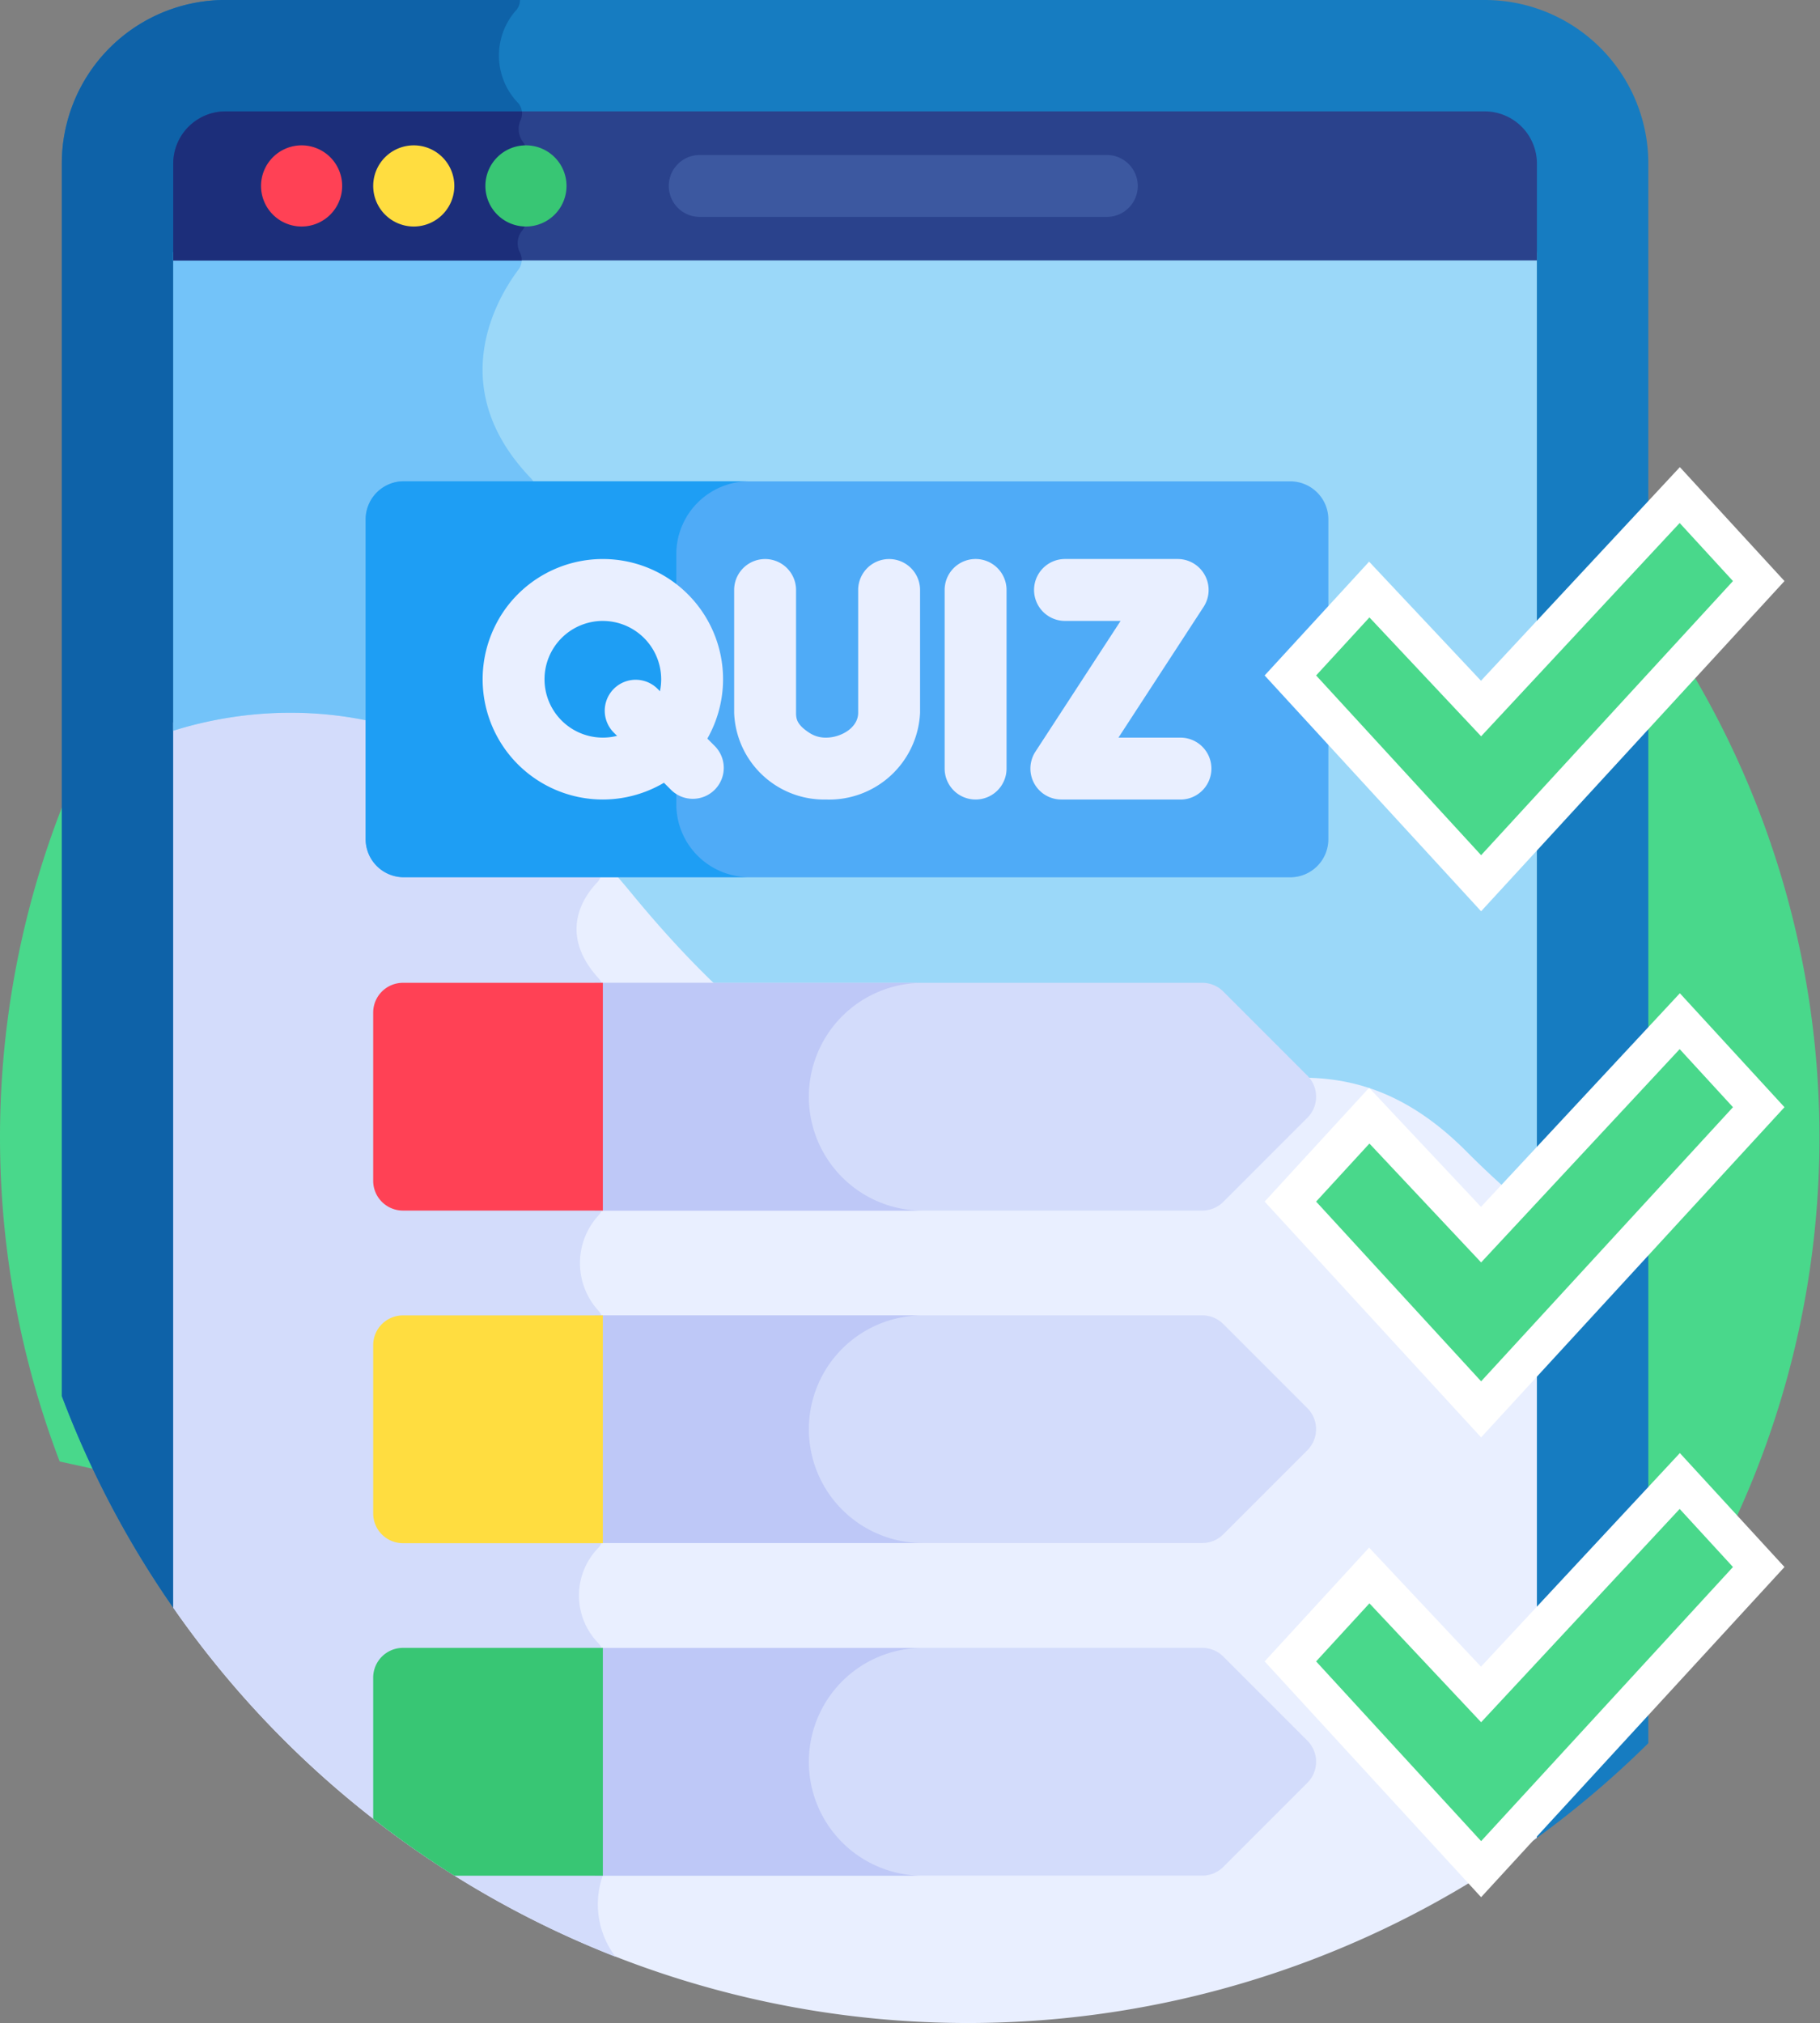 <svg xmlns="http://www.w3.org/2000/svg" width="95.974" height="106.647" viewBox="0 0 95.974 106.647"><rect x="0" y="0" width="95.974" height="106.647" fill="#808080" stroke="none"/><g transform="translate(-5.499 31.936)"><path d="M87.066,104.259A47.973,47.973,0,1,0,8.646,87.1Z" transform="translate(0 -41.99)" fill="#49d88b"/><path d="M96.187,0H29.771A8.621,8.621,0,0,0,21.15,8.621v64.97a50.9,50.9,0,0,0,6.042,11.4L98.7,97.059a51.309,51.309,0,0,0,6.111-5.163V8.621A8.621,8.621,0,0,0,96.187,0Z" transform="translate(-12.391 -31.936)" fill="#167cc1"/><path d="M49.468,86.648a3.6,3.6,0,0,1,0-5.077.847.847,0,0,0,.21-.556V69.675a.834.834,0,0,0-.211-.556,3.722,3.722,0,0,1,.02-5.084.841.841,0,0,0,.191-.534V52.148a.829.829,0,0,0-.214-.56c-2.19-2.392-.762-4.356-.085-5.06a.85.85,0,0,0,.22-.734l-3.49-20.141a.852.852,0,0,0-.227-.442c-4.6-4.788-1.784-9.49-.661-10.988a.851.851,0,0,0,.09-.9,1.056,1.056,0,0,1,.124-1.18.871.871,0,0,0,.186-.528V7.935a.78.78,0,0,0-.158-.455,1.142,1.142,0,0,1-.113-1.167.845.845,0,0,0-.13-.874,3.6,3.6,0,0,1-.1-4.913A.835.835,0,0,0,45.312,0H29.771A8.62,8.62,0,0,0,21.15,8.622v64.97a50.9,50.9,0,0,0,6.042,11.4l22.488,3.8v-1.58A.831.831,0,0,0,49.468,86.648Z" transform="translate(-12.391 -31.937)" fill="#0e62a8"/><path d="M73.5,187.791c-9.308-11.338-19.54-10-24.148-8.547v46.664a51.034,51.034,0,0,0,71.91,12.139V204.784a47.112,47.112,0,0,1-3.746-3.388C104.907,188.788,94.51,213.383,73.5,187.791Z" transform="translate(-34.718 -173.093)" fill="#e9efff"/><path d="M71.96,240.158a.841.841,0,0,0,.046-.274V228.362a.831.831,0,0,0-.212-.557,3.6,3.6,0,0,1,0-5.077.847.847,0,0,0,.21-.556V210.831a.834.834,0,0,0-.211-.556,3.721,3.721,0,0,1,.02-5.084.842.842,0,0,0,.191-.534V193.3a.829.829,0,0,0-.214-.56c-2.19-2.392-.762-4.356-.085-5.06a.85.85,0,0,0,.22-.734l-.2-1.157c-8.806-9.171-18.06-7.909-22.376-6.549v46.664a51.2,51.2,0,0,0,23.327,18.41A4.563,4.563,0,0,1,71.96,240.158Z" transform="translate(-34.717 -173.093)" fill="#d3dcfb"/><g transform="translate(14.633 -18.64)"><g transform="translate(0 0)"><path d="M73.5,97.606c21.011,25.592,31.409,1,44.016,13.6a47.125,47.125,0,0,0,3.746,3.389V63.833H49.352V89.059c4.607-1.452,14.839-2.791,24.148,8.547Z" transform="translate(-49.352 -63.833)" fill="#9bd8f9"/></g></g><path d="M49.352,89.059c4.332-1.365,13.635-2.629,22.469,6.647L68.439,76.189a.852.852,0,0,0-.227-.442c-4.6-4.788-1.784-9.49-.661-10.988a.851.851,0,0,0,.09-.9c0-.009-.006-.017-.011-.026H49.352Z" transform="translate(-34.719 -82.473)" fill="#73c3f9"/><g transform="translate(24.777 -6.565)"><path d="M146.821,142.681H100.054a2.01,2.01,0,0,1-2-2V123.807a2.01,2.01,0,0,1,2-2h46.767a2.01,2.01,0,0,1,2,2v16.869A2.01,2.01,0,0,1,146.821,142.681Z" transform="translate(-98.05 -121.803)" fill="#4fabf7"/></g><path d="M114.436,138.847V125.635a3.844,3.844,0,0,1,3.833-3.833H100.054a2.01,2.01,0,0,0-2,2v16.869a2.01,2.01,0,0,0,2,2h18.215A3.845,3.845,0,0,1,114.436,138.847Z" transform="translate(-73.273 -128.367)" fill="#1e9ef4"/><g transform="translate(14.633 -26.062)"><path d="M118.515,28.2H52.1a2.755,2.755,0,0,0-2.747,2.747v5.11h71.91V30.949A2.754,2.754,0,0,0,118.515,28.2Z" transform="translate(-49.351 -28.202)" fill="#2a428c"/></g><path d="M67.64,35.65a1.056,1.056,0,0,1,.124-1.18.872.872,0,0,0,.186-.528v-3.68a.78.78,0,0,0-.158-.455,1.142,1.142,0,0,1-.113-1.167.845.845,0,0,0,.06-.438H52.1a2.755,2.755,0,0,0-2.747,2.747v5.11H67.727A.8.8,0,0,0,67.64,35.65Z" transform="translate(-34.718 -54.264)" fill="#1c2e7a"/><g transform="translate(19.263 -24.273)"><path d="M75.858,38.93a2.139,2.139,0,1,1-2.139-2.139A2.139,2.139,0,0,1,75.858,38.93Z" transform="translate(-71.579 -36.791)" fill="#ff4155"/></g><g transform="translate(25.178 -24.273)"><path d="M104.256,38.93a2.139,2.139,0,1,1-2.139-2.139A2.139,2.139,0,0,1,104.256,38.93Z" transform="translate(-99.977 -36.791)" fill="#ffdd40"/></g><g transform="translate(31.094 -24.273)"><path d="M132.654,38.93a2.139,2.139,0,1,1-2.139-2.139A2.139,2.139,0,0,1,132.654,38.93Z" transform="translate(-128.375 -36.791)" fill="#38c674"/></g><g transform="translate(40.766 -23.765)"><path d="M197.911,42.492H176.444a1.632,1.632,0,0,1,0-3.264h21.467a1.632,1.632,0,0,1,0,3.264Z" transform="translate(-174.812 -39.228)" fill="#3c58a0"/></g><g transform="translate(30.95 -2.466)"><g transform="translate(24.363 0)"><path d="M246.282,154.162a1.632,1.632,0,0,1-1.632-1.632v-9.415a1.632,1.632,0,1,1,3.264,0v9.415A1.631,1.631,0,0,1,246.282,154.162Z" transform="translate(-244.65 -141.484)" fill="#e9efff"/></g><g transform="translate(28.885 0)"><path d="M274.27,154.162h-6.281a1.632,1.632,0,0,1-1.367-2.523l4.491-6.892h-2.931a1.632,1.632,0,0,1,0-3.264h5.942a1.633,1.633,0,0,1,1.367,2.523L271,150.9h3.27a1.632,1.632,0,1,1,0,3.264Z" transform="translate(-266.357 -141.484)" fill="#e9efff"/></g><g transform="translate(13.261)"><path d="M196.2,154.162h-.008a4.75,4.75,0,0,1-4.842-4.568v-6.478a1.632,1.632,0,1,1,3.264,0v6.478c0,.33.055.637.724,1.065a1.551,1.551,0,0,0,.859.24h0c.771,0,1.693-.511,1.693-1.311v-6.472a1.632,1.632,0,0,1,3.264,0v6.472A4.8,4.8,0,0,1,196.2,154.162Z" transform="translate(-191.348 -141.483)" fill="#e9efff"/></g><g transform="translate(0 0)"><g transform="translate(6.439 6.365)"><path d="M162.088,177.839l-3.012-3.012a1.632,1.632,0,0,1,2.308-2.308l3.012,3.012a1.632,1.632,0,0,1-2.308,2.308Z" transform="translate(-158.598 -172.041)" fill="#e9efff"/></g><path d="M134.025,154.162a6.339,6.339,0,1,1,6.339-6.339A6.346,6.346,0,0,1,134.025,154.162Zm0-9.415a3.076,3.076,0,1,0,3.076,3.076A3.079,3.079,0,0,0,134.025,144.748Z" transform="translate(-127.686 -141.484)" fill="#e9efff"/></g></g><g transform="translate(36.854 19.876)"><path d="M193.618,253.633l-4.434-4.434a1.569,1.569,0,0,0-1.11-.46H156.03v12.007h32.044a1.569,1.569,0,0,0,1.11-.46l4.434-4.433A1.57,1.57,0,0,0,193.618,253.633Z" transform="translate(-156.03 -248.74)" fill="#d3dcfb"/><path d="M193.618,337.791l-4.434-4.434a1.57,1.57,0,0,0-1.11-.46H156.03V344.9h32.044a1.57,1.57,0,0,0,1.11-.46l4.434-4.433A1.57,1.57,0,0,0,193.618,337.791Z" transform="translate(-156.03 -315.368)" fill="#d3dcfb"/><path d="M193.618,421.948l-4.434-4.434a1.569,1.569,0,0,0-1.11-.46H156.03v12.007h32.044a1.569,1.569,0,0,0,1.11-.46l4.434-4.434A1.57,1.57,0,0,0,193.618,421.948Z" transform="translate(-156.03 -381.996)" fill="#d3dcfb"/></g><path d="M167.329,254.742a6,6,0,0,1,6-6h-17.3v12.007h17.3A6,6,0,0,1,167.329,254.742Z" transform="translate(-119.176 -228.864)" fill="#bec8f7"/><path d="M167.329,338.9a6,6,0,0,1,6-6h-17.3V344.9h17.3A6,6,0,0,1,167.329,338.9Z" transform="translate(-119.176 -295.492)" fill="#bec8f7"/><path d="M167.329,423.058a6,6,0,0,1,6-6h-17.3v12.007h17.3A6,6,0,0,1,167.329,423.058Z" transform="translate(-119.176 -362.119)" fill="#bec8f7"/><path d="M99.976,418.625v7.44a51.167,51.167,0,0,0,4.28,3h7.831V417.055H101.546A1.57,1.57,0,0,0,99.976,418.625Z" transform="translate(-74.798 -362.12)" fill="#38c674"/><path d="M112.087,332.9H101.546a1.57,1.57,0,0,0-1.57,1.57v8.868a1.57,1.57,0,0,0,1.57,1.57h10.541Z" transform="translate(-74.798 -295.492)" fill="#ffdd40"/><path d="M112.087,248.74H101.546a1.57,1.57,0,0,0-1.57,1.57v8.867a1.57,1.57,0,0,0,1.57,1.57h10.541Z" transform="translate(-74.798 -228.865)" fill="#ff4155"/><g transform="translate(74.902 24.371)" fill="#49d88b" stroke-linecap="round"><path d="M 8.7 17.99 L 7.964 17.188 L -0.737 7.714 L -1.358 7.037 L -0.737 6.361 L 2.074 3.3 L 2.803 2.507 L 3.54 3.292 L 8.697 8.78 L 18.439 -1.681 L 19.176 -2.473 L 19.908 -1.676 L 22.719 1.385 L 23.34 2.061 L 22.719 2.738 L 9.437 17.188 L 8.7 17.99 Z" stroke="none"/><path d="M 8.701 16.512 L 21.982 2.061 L 19.171 -1 L 8.701 10.244 L 2.811 3.977 L 8.2885742358485e-07 7.037 L 8.701 16.512 M 8.7 19.468 L 7.228 17.865 L -1.473 8.39 L -2.715 7.037 L -1.473 5.685 L 1.338 2.624 L 2.794 1.038 L 4.268 2.607 L 8.694 7.316 L 17.708 -2.363 L 19.181 -3.946 L 20.644 -2.353 L 23.455 0.708 L 24.698 2.061 L 23.455 3.414 L 10.173 17.865 L 8.7 19.468 Z" stroke="none" fill="#fff"/></g><g transform="translate(74.902 -3.365)" fill="#49d88b" stroke-linecap="round"><path d="M 8.7 17.99 L 7.964 17.188 L -0.737 7.714 L -1.358 7.037 L -0.737 6.361 L 2.074 3.3 L 2.803 2.507 L 3.54 3.292 L 8.697 8.78 L 18.439 -1.681 L 19.176 -2.473 L 19.908 -1.676 L 22.719 1.385 L 23.34 2.061 L 22.719 2.738 L 9.437 17.188 L 8.7 17.99 Z" stroke="none"/><path d="M 8.701 16.512 L 21.982 2.061 L 19.171 -1 L 8.701 10.244 L 2.811 3.977 L 8.2885742358485e-07 7.037 L 8.701 16.512 M 8.7 19.468 L 7.228 17.865 L -1.473 8.39 L -2.715 7.037 L -1.473 5.685 L 1.338 2.624 L 2.794 1.038 L 4.268 2.607 L 8.694 7.316 L 17.708 -2.363 L 19.181 -3.946 L 20.644 -2.353 L 23.455 0.708 L 24.698 2.061 L 23.455 3.414 L 10.173 17.865 L 8.7 19.468 Z" stroke="none" fill="#fff"/></g><g transform="translate(74.902 48.611)" fill="#49d88b" stroke-linecap="round"><path d="M 8.7 17.99 L 7.964 17.188 L -0.737 7.714 L -1.358 7.037 L -0.737 6.361 L 2.074 3.3 L 2.803 2.507 L 3.54 3.292 L 8.697 8.78 L 18.439 -1.681 L 19.176 -2.473 L 19.908 -1.676 L 22.719 1.385 L 23.34 2.061 L 22.719 2.738 L 9.437 17.188 L 8.7 17.99 Z" stroke="none"/><path d="M 8.701 16.512 L 21.982 2.061 L 19.171 -1 L 8.701 10.244 L 2.811 3.977 L 8.2885742358485e-07 7.037 L 8.701 16.512 M 8.7 19.468 L 7.228 17.865 L -1.473 8.39 L -2.715 7.037 L -1.473 5.685 L 1.338 2.624 L 2.794 1.038 L 4.268 2.607 L 8.694 7.316 L 17.708 -2.363 L 19.181 -3.946 L 20.644 -2.353 L 23.455 0.708 L 24.698 2.061 L 23.455 3.414 L 10.173 17.865 L 8.7 19.468 Z" stroke="none" fill="#fff"/></g></g></svg>
